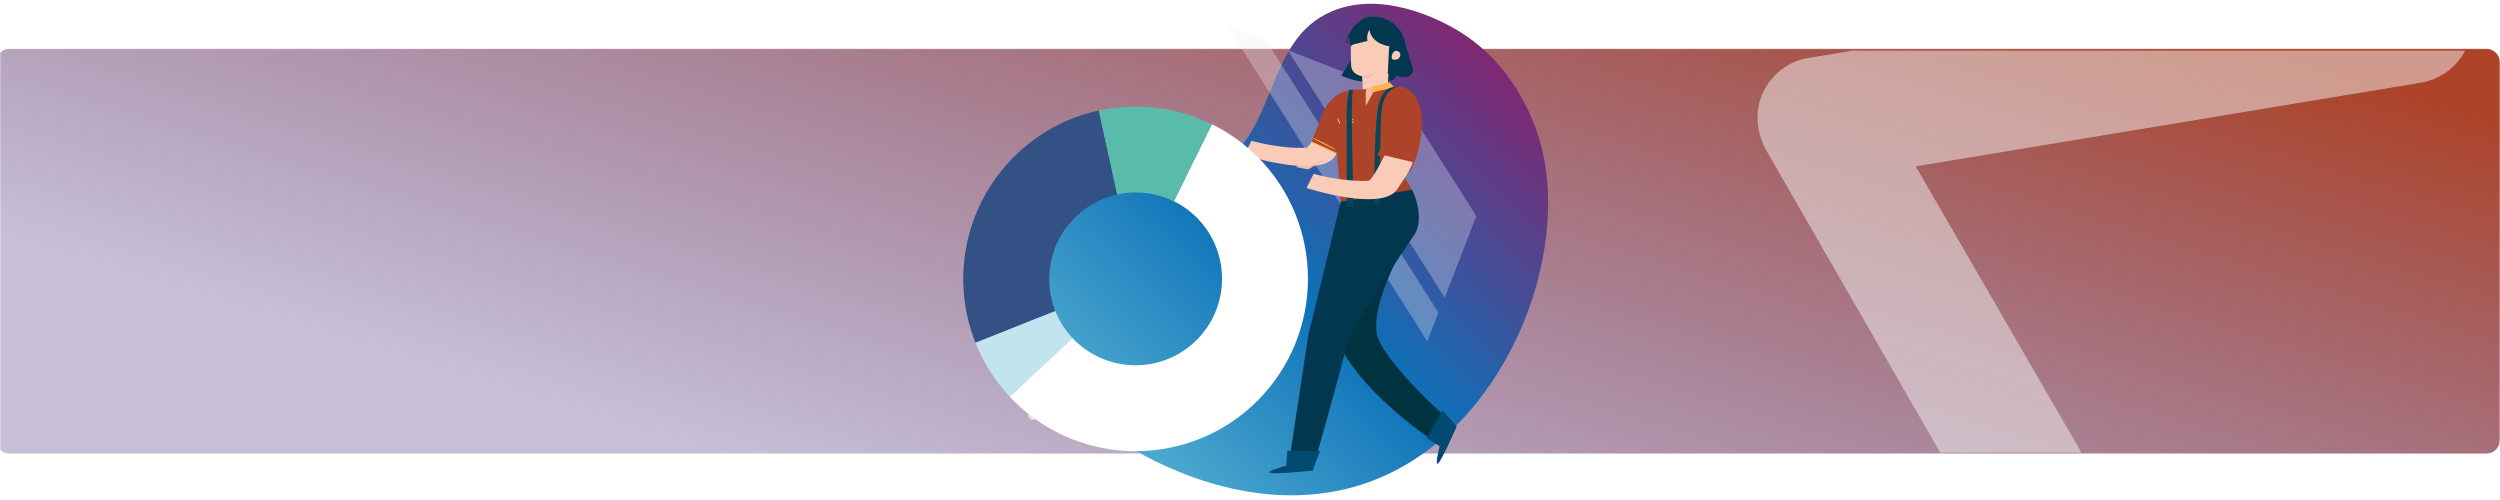 <?xml version="1.0" encoding="utf-8"?>
<!-- Generator: Adobe Illustrator 24.3.0, SVG Export Plug-In . SVG Version: 6.00 Build 0)  -->
<svg version="1.1" id="Capa_1" xmlns="http://www.w3.org/2000/svg" xmlns:xlink="http://www.w3.org/1999/xlink" x="0px" y="0px"
	 viewBox="0 0 1234 247" style="enable-background:new 0 0 1234 247;" xml:space="preserve">
<style type="text/css">
	.st0{fill:#C4C4C4;filter:url(#Adobe_OpacityMaskFilter);}
	.st1{mask:url(#a_1_);}
	.st2{fill:url(#SVGID_1_);}
	.st3{fill:#F5F5F5;fill-opacity:0.5;}
	.st4{fill:url(#SVGID_2_);}
	.st5{opacity:0.31;fill:#EEEDF3;}
	.st6{fill:#E2E2E1;}
	.st7{fill:#01384F;}
	.st8{fill:#FACBB6;}
	.st9{fill:#003340;}
	.st10{fill:#EEC0AE;}
	.st11{fill:#AD4328;}
	.st12{fill:#F9B751;}
	.st13{fill:#F6B69A;}
	.st14{fill:#004970;}
	.st15{fill:#074559;}
	.st16{fill:#EDBFAE;}
	.st17{fill:#345185;}
	.st18{fill:#FFFFFF;}
	.st19{fill:#59BCAB;}
	.st20{fill:#C1E4EE;}
</style>
<defs>
	<filter id="Adobe_OpacityMaskFilter" filterUnits="userSpaceOnUse" x="-2" y="24" width="1236" height="200">
		<feColorMatrix  type="matrix" values="1 0 0 0 0  0 1 0 0 0  0 0 1 0 0  0 0 0 1 0"/>
	</filter>
</defs>
<mask maskUnits="userSpaceOnUse" x="-2" y="24" width="1236" height="200" id="a_1_">
	<path class="st0" d="M0,0h1234v224H0V0z"/>
</mask>
<g class="st1">
	
		<linearGradient id="SVGID_1_" gradientUnits="userSpaceOnUse" x1="687.143" y1="356.721" x2="566.143" y2="-39.279" gradientTransform="matrix(1 0 0 -1 0 247.89)">
		<stop  offset="0" style="stop-color:#AD4328"/>
		<stop  offset="1" style="stop-color:#4A307E;stop-opacity:0.31"/>
	</linearGradient>
	<path class="st2" d="M5,24h1222c3.9,0,7,3.1,7,7v186c0,3.9-3.1,7-7,7H5c-3.9,0-7-3.1-7-7V31C-2,27.1,1.1,24,5,24z"/>
	<path class="st3" d="M870.2,45.7c-4.1,8.9-3.4,19.2,1.4,28.1l86.1,149.6h69.7L945.6,82.1l248.9-41.2c10.1-1.6,18.1-7.8,22.3-15.9
		H914.5l-21.7,3.6C883.2,29.9,874.3,36.8,870.2,45.7L870.2,45.7z"/>
</g>
<linearGradient id="SVGID_2_" gradientUnits="userSpaceOnUse" x1="509.914" y1="-6.767" x2="834.167" y2="333" gradientTransform="matrix(1 0 0 -1 0 247.89)">
	<stop  offset="0" style="stop-color:#6FC7DA"/>
	<stop  offset="0.369" style="stop-color:#0D71B9"/>
	<stop  offset="0.761" style="stop-color:#9E1460"/>
	<stop  offset="1" style="stop-color:#E7267A"/>
</linearGradient>
<path class="st4" d="M757.4,61.7c-2.7-6.9-13.2-33.4-41.1-48.5c-6-3.2-33.9-18.2-58.9-7.6c-33.2,14.1-25.9,58-57.2,77.9
	c-26.9,17-52.6-19.1-84.5-4c-16.7,7.9-30.8,26.3-32.4,43.5c-4.9,53.6,107.7,151.1,197.9,112.8C746.8,208,779.2,117.2,757.4,61.7
	L757.4,61.7z"/>
<path class="st5" d="M713.1,147l-6.9-11l-60.9-96l-9.7-15.2L690.2,46l9.7,15.3l21.9,34.4l6.9,11L713.1,147L713.1,147z M704.5,168.5
	l-6.9-11L615.7,28.4l-9.6-15.3l19.2,7.5l9.6,15.2h0.1l68,107.5l7,11L704.5,168.5L704.5,168.5z M0,0"/>
<path class="st6" d="M508.4,158.8l-0.9,46c0,1.4,1,2.5,2.3,2.5c1.3,0,2.4-1.1,2.4-2.5l0.9-46c0-1.4-1-2.5-2.3-2.5
	C509.5,156.3,508.5,157.4,508.4,158.8z"/>
<path class="st7" d="M693.6,21.7c1.2,3.8,2.4,7.7,3.6,11.5c0.2,0.5,0.3,1.1,0.3,1.6c-0.1,1.6-1.6,2.9-3.3,3.2
	c-1.7,0.3-3.4-0.2-5-0.6c-0.4,1.7-2.4,2.4-4.2,2.7c-7.7,1.4-15.9,0.4-23-2.8c3.1-4.2,5.6-8.9,7.4-13.8l18.2,0.8
	c1.1,0.1,2.2,0.1,3.2-0.3s1.9-1.2,2-2.2"/>
<path class="st8" d="M652.7,60.4c0,0-6,12.4-7.9,12.5c-12.9,0.7-27.1-3.4-27.1-3.4l-3.5,7c0,0,36.9,11.9,44.6,0.8
	c8.2-11.7,7.8-13.6,7.8-13.6S652.7,60.4,652.7,60.4z"/>
<path class="st9" d="M656.9,158.9c7,31.4,53.6,60.7,53.6,60.7l7.9-9.4c0,0-37.4-32.3-39-46.6c-1.6-14.3,10.8-36.9,10.8-36.9
	l-12.8-5.3L656.9,158.9z"/>
<path class="st8" d="M672.6,44.3c0.2-1.3-0.3-6.7-0.3-6.7s-5.1-0.5-5.4-5.4c-0.3-4.9,0-16.3,0-16.3l9.3-4.4l10.3,7.5l-1.6,24.6
	L672.6,44.3L672.6,44.3z"/>
<path class="st7" d="M685.7,22.8c0,0-8.4-0.8-9.8-8.1l-9.1,8.1c0,0-2.7-5.4,2.3-10.5c5-5.1,8.5-4,10.5-4c1.9,0,11.1,1.9,13.9,12.2
	c0.2,0.7,0.4,2.6,0.5,3.4L685.7,22.8L685.7,22.8z"/>
<path class="st10" d="M672.3,37.6c0,0,3.4,0.1,6.7-2.2c0,0-1.5,3.6-6.6,3.4L672.3,37.6z"/>
<path class="st11" d="M661.8,99.7c0,1.8,0.6,4.2,0.6,4.2l36,10c0,0,2.6-15.7-4-24.5c-3-4-2.3-9.7-1.1-14.5l4.2-16.6l-5.6-15.5
	l-22.7,1.5c0,0-13.2-1.2-17.7,15.5l8.4,12.3l0.1,4.6L661.8,99.7L661.8,99.7z"/>
<path class="st7" d="M696.9,93.6c0.4,0,6.9,14.2,1,22.6c-0.5,0.8-1.9,2.7-3.7,5.4c-8.7,12.9-28.6,43.4-29.3,47.9
	c-0.8,5.4-16.9,62.2-16.9,62.2l-12-1.9l9.8-64.5l16-65.7L696.9,93.6L696.9,93.6z M676.1,14.1c0,0-1.9,3.5-1.1,6.1l-8.1,2
	C666.9,22.2,665,12.2,676.1,14.1L676.1,14.1z M693.9,23.1c0,0,1,11.3-8.9,13.4l0.7-13.7C685.8,22.8,693.9,23.1,693.9,23.1z"/>
<path class="st11" d="M653,56.4l-5.6,13.4l12.7,6.2l1.2-11.8C661.2,64.2,653,56.4,653,56.4z"/>
<path class="st12" d="M688.1,43.1l-2.1-2.5l-9.3,2.2l1.1,2.7C677.9,45.5,688.1,43.1,688.1,43.1z"/>
<path class="st13" d="M677.9,45.5l-3.7,6.8l-0.1-6.8l0.4-2.1h2.5L677.9,45.5z"/>
<path class="st13" d="M0,0"/>
<path class="st12" d="M660,58.4c-0.1,0.1,0.2,0.7,0.6,1.5c0.4,0.8,0.6,1.5,0.7,1.4c0.2,0,0.2-0.8-0.2-1.6
	C660.7,58.8,660.1,58.3,660,58.4z M646.9,69.8c-0.1,0.2,2.8,1.7,6.5,3.3c3.7,1.7,6.8,2.7,6.8,2.6c0.1-0.2-3-1.4-6.6-3.1
	C650,71,647,69.7,646.9,69.8z M647.7,67.9c-0.1,0.2,2.5,1.6,5.8,3.3c3.3,1.7,6,2.9,6.1,2.8s-2.5-1.6-5.8-3.3
	C650.4,69,647.7,67.8,647.7,67.9z M664.7,58.8c0,0.2,0.8,0.3,1.7,0.4c1,0.1,1.8,0,1.8-0.2c0-0.2-0.8-0.3-1.7-0.4
	C665.6,58.6,664.7,58.6,664.7,58.8z M664.4,59.4c-0.1,0.2,0.8,0.5,2,0.8c1.1,0.3,2.1,0.4,2.1,0.2c0.1-0.2-0.8-0.5-2-0.8
	C665.4,59.4,664.4,59.3,664.4,59.4z"/>
<path class="st14" d="M634.9,229.9c0,0-10.5,2.7-7.9,3.5c2.6,0.8,20.9-1.1,20.9-1.1l0.6-2L634.9,229.9L634.9,229.9z"/>
<path class="st14" d="M647.9,232.2l3.7-9.7h-16.2l-0.5,7.4L647.9,232.2z M710.6,220.3c0,0-2.6,10.2-0.7,8.4c2-1.9,9.1-18.2,9.1-18.2
	l-1.5-1.5L710.6,220.3z"/>
<path class="st14" d="M719,210.4l-7-7.9l-7.8,13.7l6.4,4L719,210.4z"/>
<path class="st7" d="M675.4,10.9c0-0.1-1-0.1-2.5,0.3c-1.5,0.4-3.5,1.3-5.2,3.1c-1.7,1.7-2.5,3.8-2.8,5.2c-0.3,1.5-0.2,2.4-0.1,2.4
	c0.1,0,0.1-0.9,0.5-2.3c0.4-1.4,1.2-3.3,2.8-5c1.6-1.7,3.5-2.6,4.9-3.1C674.5,11,675.4,11,675.4,10.9L675.4,10.9z"/>
<path class="st8" d="M687,29c-0.1-0.8-0.1-1.7,0.3-2.4c0.3-0.8,1-1.5,1.8-1.5c1-0.1,1.9,0.7,2.1,1.6c0.2,0.9-0.4,1.9-1.2,2.4
	c-0.8,0.5-1.9,0.5-2.8,0.1"/>
<path class="st15" d="M681.3,100.4c0,0-0.5-45.4,1.2-48.9c0,0,1.7-8.5,8.4-8.7l-3,0.2c0,0-6.1-0.4-7.9,11.2
	c-1.8,11.6-1.7,46.5-1.7,46.5L681.3,100.4L681.3,100.4z M668.2,102c0,0-1.8-52.2-0.4-57.7H666c0,0-1.6,4.5-1.3,17
	c0.2,7.5,0,40.7,0,40.7H668.2z"/>
<path class="st16" d="M655,78c0,0-7.6,3.9-9.2,3.9c-1.7-0.1-6.4-0.2-5.9,0.4c0.5,0.5,5.9,1.3,5.9,1.3S655,78,655,78z"/>
<path class="st16" d="M0,0"/>
<path class="st11" d="M691.9,42.8c0,0,9.5,1.8,9.9,16.3s-5.7,25.6-5.7,25.6L680,76.6L691.9,42.8z"/>
<path class="st11" d="M0,0"/>
<path class="st11" d="M0,0"/>
<path class="st17" d="M481.5,169.2c-12.2-30.6-5.9-66.9,18.9-91.7c12-12,26.6-19.7,42-22.9l9.1,41.4c-19.2,4.2-33.6,21.3-33.6,41.7
	c0,5.6,1.1,10.9,3,15.9L481.5,169.2z"/>
<path class="st18" d="M500.3,197.8c-0.6-0.6-1.3-1.3-1.9-2l30.9-29c7.8,8.3,18.9,13.5,31.2,13.5c23.6,0,42.7-19.1,42.7-42.7
	c0-16.8-9.7-31.4-23.8-38.3l18.8-38c8.1,4,15.8,9.4,22.5,16.1c33.2,33.2,33.2,87.2,0,120.4C587.5,231,533.5,231,500.3,197.8
	L500.3,197.8z"/>
<path class="st19" d="M560.5,95c-3.2,0-6.2,0.4-9.1,1l-9-41.4c18.6-4.1,38.3-1.9,55.8,6.8l-18.8,38C573.7,96.5,567.3,95,560.5,95z"
	/>
<path class="st20" d="M498.4,195.8c-7.4-8-13.1-17-16.9-26.6l39.4-15.7c1.9,5,4.9,9.5,8.5,13.4L498.4,195.8L498.4,195.8z"/>
<path class="st8" d="M683.4,76.7c0,0-6,12.4-7.9,12.5c-12.9,0.7-27.1-3.4-27.1-3.4l-3.5,7c0,0,36.9,11.9,44.6,0.8
	c8.2-11.7,7.8-13.6,7.8-13.6S683.4,76.7,683.4,76.7z"/>
</svg>
